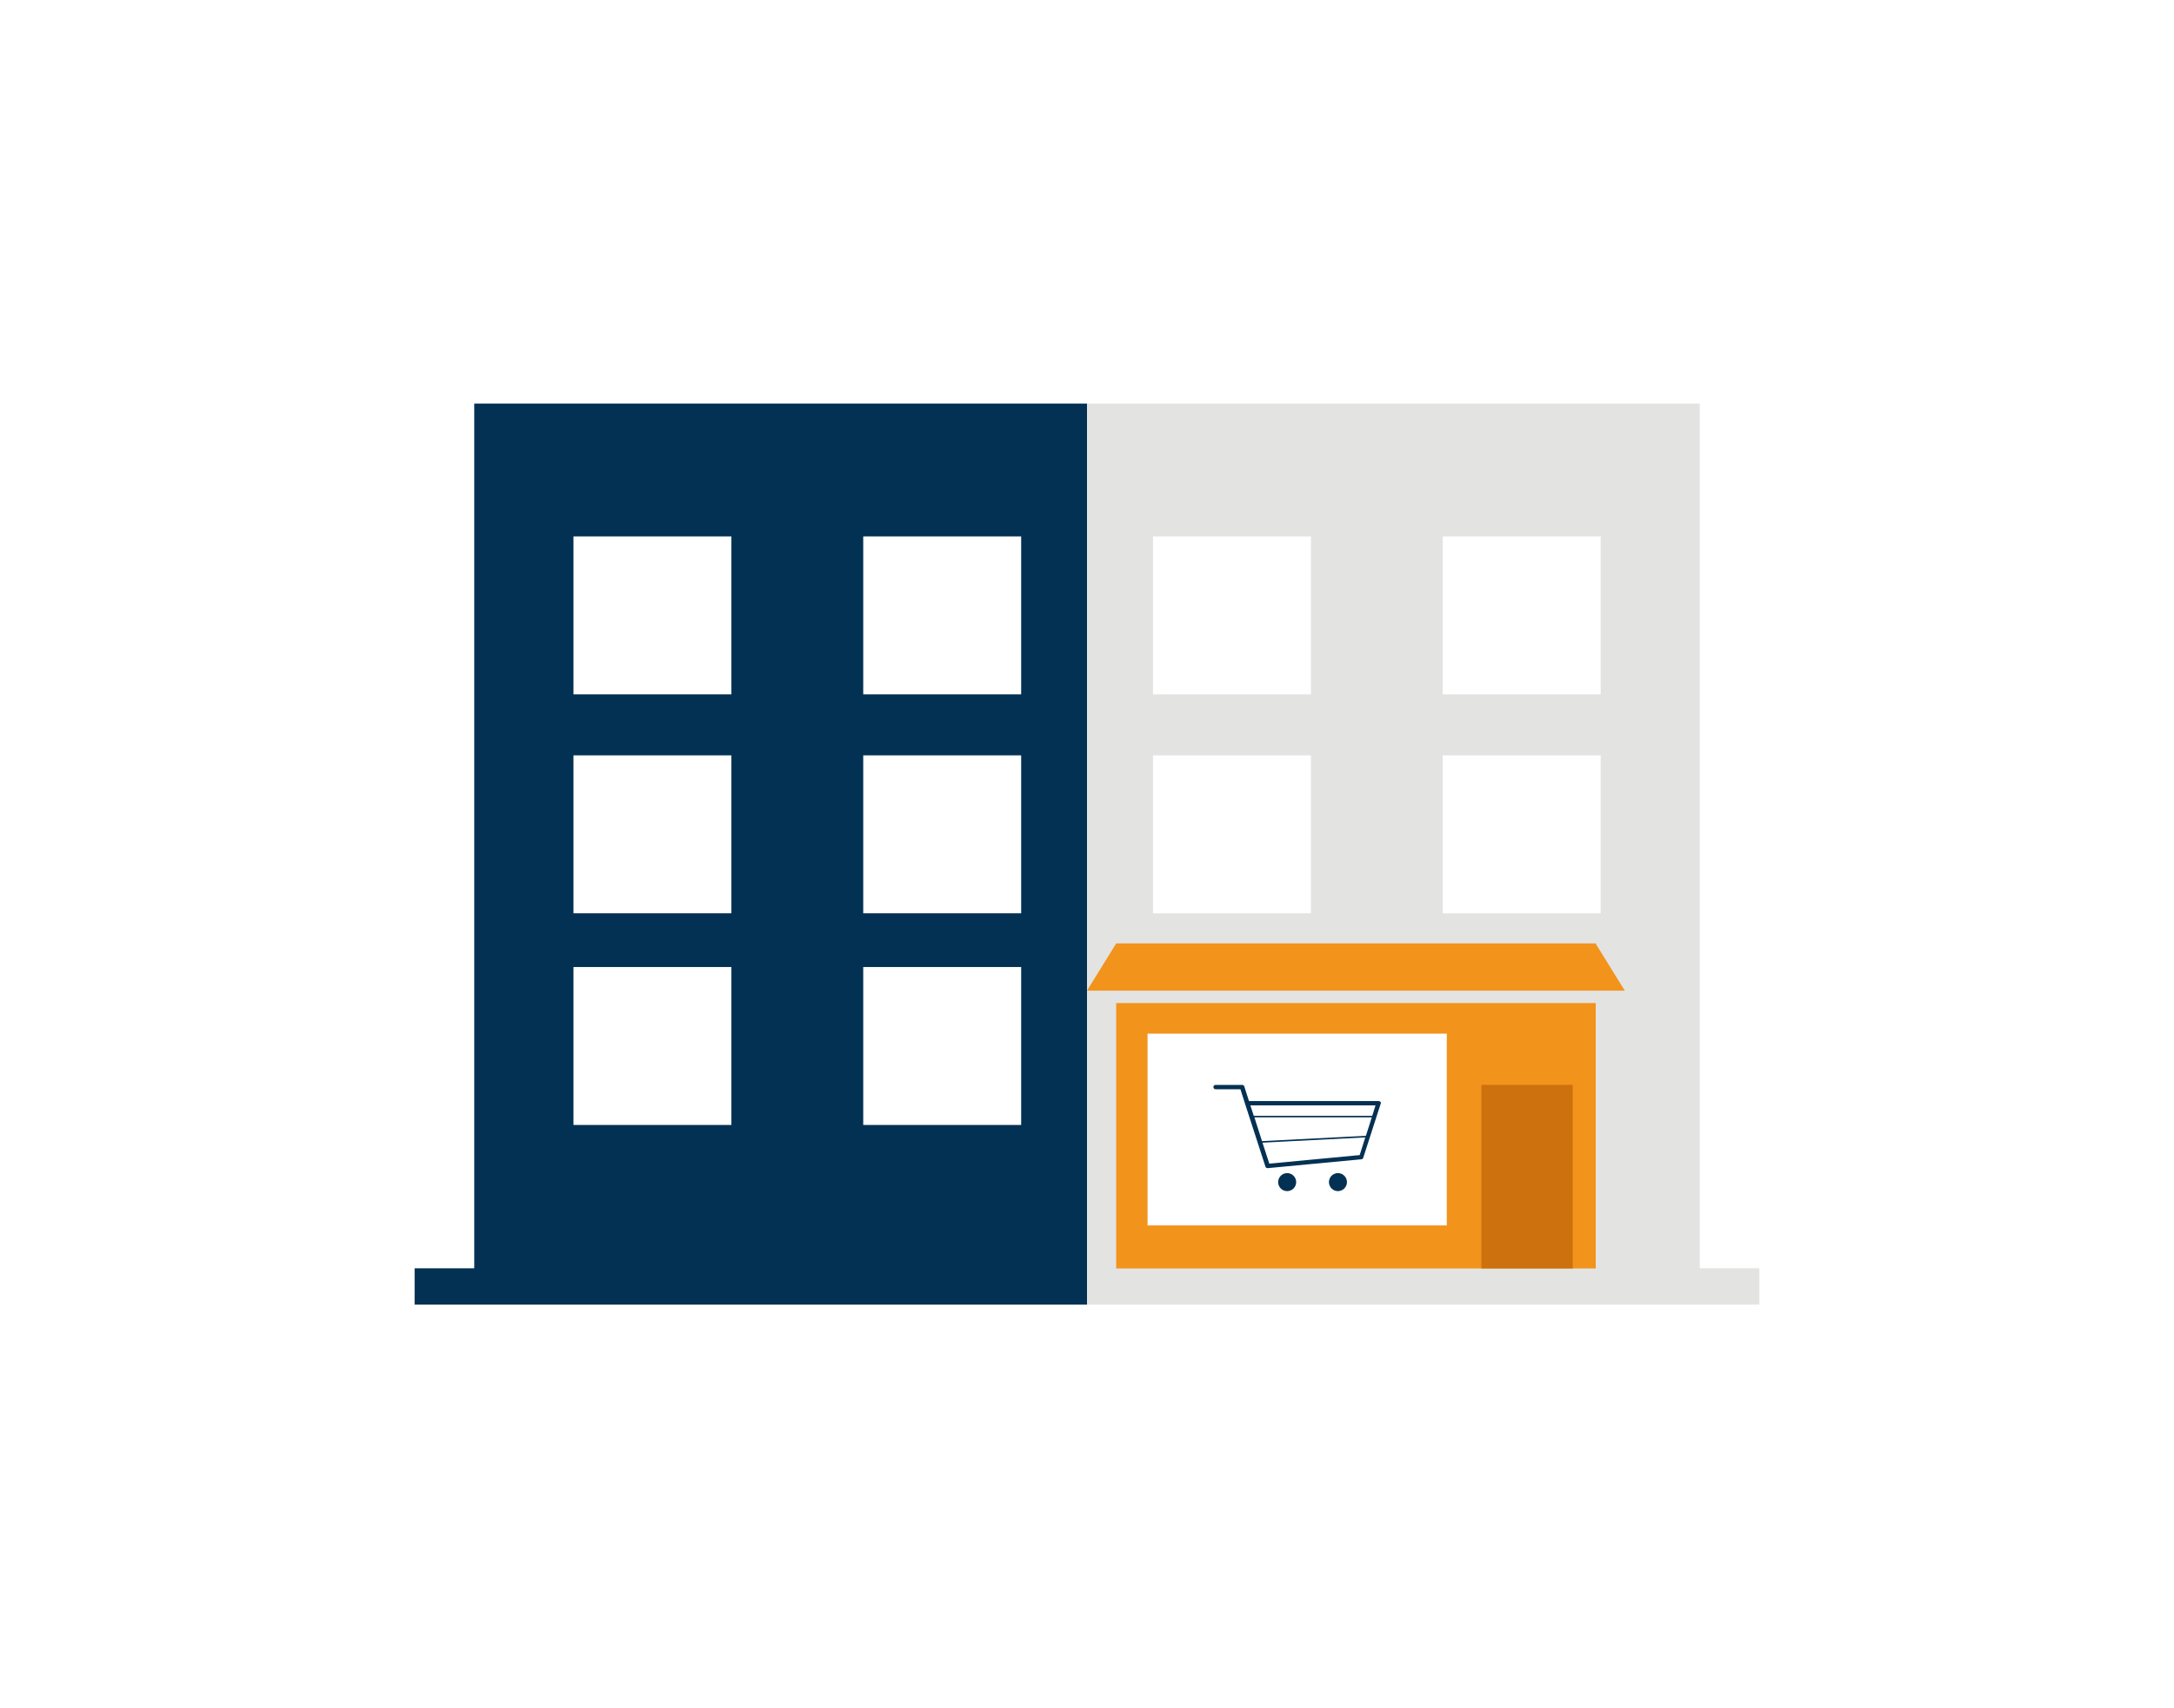 <?xml version="1.0" encoding="utf-8"?>
<!-- Generator: Adobe Illustrator 23.0.2, SVG Export Plug-In . SVG Version: 6.00 Build 0)  -->
<svg version="1.1" id="Ebene_1" xmlns="http://www.w3.org/2000/svg" xmlns:xlink="http://www.w3.org/1999/xlink" x="0px" y="0px"
	 viewBox="0 0 1400 1100" style="enable-background:new 0 0 1400 1100;" xml:space="preserve">
<style type="text/css">
	.st0{fill:#FFFFFF;}
	.st1{fill:#E3E3E2;}
	.st2{fill:#033153;}
	.st3{fill:#F2931B;}
	.st4{fill:#CC710D;}
</style>
<rect y="0" class="st0" width="1400" height="1100"/>
<title>clock</title>
<g>
	<polygon class="st1" points="1094.6,816.7 1094.6,259.9 700,259.9 700,816.7 700,821.3 700,840.1 1133,840.1 1133,816.7 	"/>
	<polygon class="st2" points="305.4,259.9 305.4,816.7 267,816.7 267,840.1 700,840.1 700,823.9 700,816.7 700,259.9 	"/>
	<rect x="718.8" y="645.9" class="st3" width="308.8" height="170.9"/>
	<rect x="739" y="665.6" class="st0" width="192.7" height="123.5"/>
	<rect x="954" y="698.6" class="st4" width="58.8" height="118.2"/>
	<polygon class="st3" points="1046.3,637.9 700,637.9 718.8,607.5 1027.5,607.5 	"/>
	<rect x="369.3" y="345.4" class="st0" width="101.7" height="101.7"/>
	<rect x="555.9" y="345.4" class="st0" width="101.7" height="101.7"/>
	<rect x="742.5" y="345.4" class="st0" width="101.7" height="101.7"/>
	<rect x="929.1" y="345.4" class="st0" width="101.7" height="101.7"/>
	<rect x="369.3" y="486.4" class="st0" width="101.7" height="101.7"/>
	<rect x="555.9" y="486.4" class="st0" width="101.7" height="101.7"/>
	<rect x="369.3" y="622.7" class="st0" width="101.7" height="101.7"/>
	<rect x="555.9" y="622.7" class="st0" width="101.7" height="101.7"/>
	<rect x="742.5" y="486.4" class="st0" width="101.7" height="101.7"/>
	<rect x="929.1" y="486.4" class="st0" width="101.7" height="101.7"/>
	<g>
		<circle class="st2" cx="828.9" cy="761.2" r="5.8"/>
		<circle class="st2" cx="861.6" cy="761.2" r="5.8"/>
		<path class="st2" d="M889,709.6c-0.3-0.4-0.7-0.6-1.2-0.6h-83.5l-3-9.4c-0.2-0.6-0.7-1-1.4-1h-17.1c-0.8,0-1.4,0.6-1.4,1.4
			s0.6,1.4,1.4,1.4h16l3,9.4l13.1,40.4c0.2,0.6,0.7,1,1.4,1c0,0,0.1,0,0.1,0l60.3-5.7c0.6-0.1,1.1-0.4,1.2-1l11.2-34.7
			C889.4,710.4,889.3,709.9,889,709.6z M879.6,731.4l-66.9,3.4l-4.9-15.3h75.6L879.6,731.4z M875.6,743.8l-58.2,5.5l-4.4-13.5
			l66.2-3.4L875.6,743.8z M883.7,718.5h-76.3l-2.2-6.7h80.6L883.7,718.5z"/>
	</g>
</g>
</svg>
